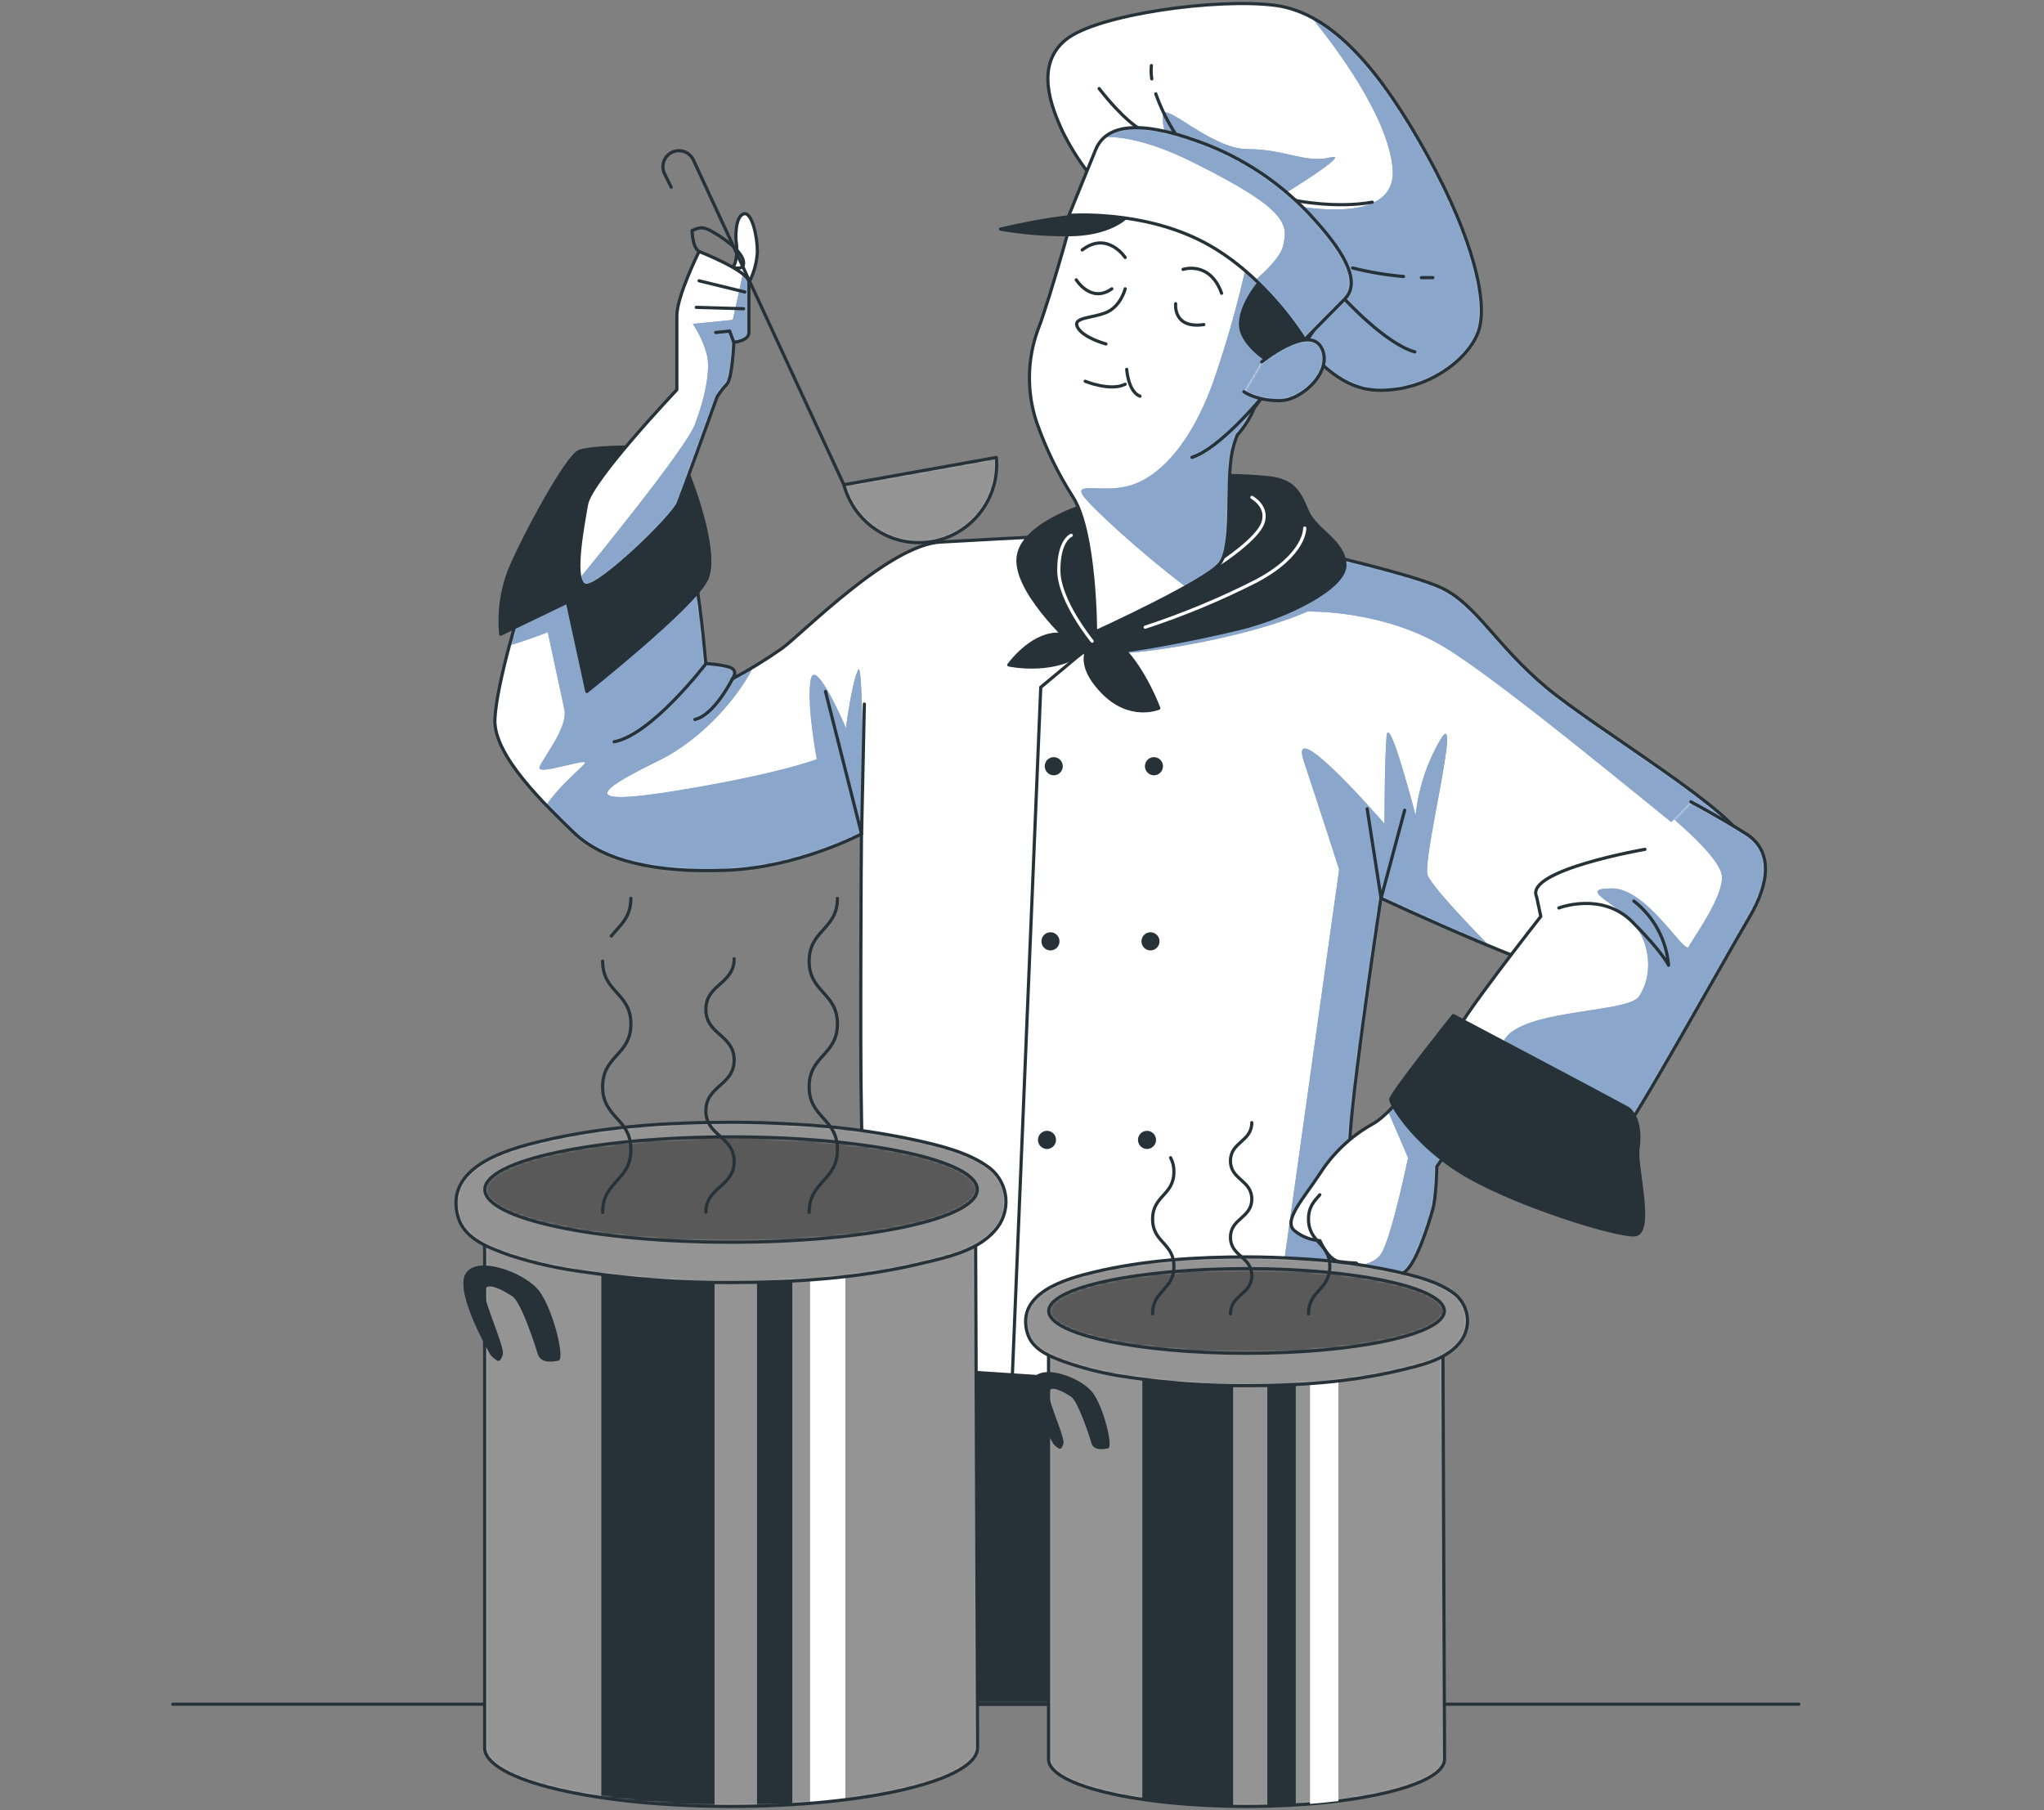<svg width="735" height="651" viewBox="0 0 735 651" fill="none" xmlns="http://www.w3.org/2000/svg">
<rect x="0" y="0" width="735" height="651" fill="#808080" stroke="none"/>
<path d="M187.946 215.513C187.946 215.513 178.467 245.665 177.959 258.717C177.452 271.769 195.939 289.306 206.36 299.405C216.782 309.504 235.359 313.989 261.295 312.968C287.23 311.947 309.741 299.916 309.741 299.916C309.741 299.916 309.251 379.779 309.741 398.354C310.23 416.93 311.753 612.86 311.753 612.86H488.555C488.555 612.86 484.06 428.998 485.546 407.396C487.032 385.794 496.547 323.012 496.547 323.012C496.547 323.012 562.973 354.148 577.943 354.148C592.914 354.148 628.891 314.043 627.404 303.416C625.918 292.788 573.956 262.217 555.977 247.141C537.997 232.066 531.002 217.519 518.514 211.485C506.026 205.451 449.642 192.891 437.1 191.432C424.558 189.974 356.701 193.93 338.214 194.932C319.727 195.935 288.771 227.6 281.286 233.123C275.52 237.177 269.509 240.866 263.288 244.17C263.288 244.17 266.297 240.652 261.295 239.649C258.834 239.095 256.329 238.76 253.809 238.647C253.809 238.647 251.308 209.48 249.315 206.49C247.321 203.5 217.851 196.446 206.868 197.375C195.884 198.305 187.946 215.513 187.946 215.513Z" fill="white"/>
<mask id="mask0_3_39776" style="mask-type:luminance" maskUnits="userSpaceOnUse" x="177" y="191" width="451" height="422">
<path d="M187.943 215.519C187.943 215.519 178.464 245.67 177.957 258.723C177.449 271.775 195.936 289.311 206.357 299.411C216.779 309.51 235.356 313.994 261.292 312.973C287.228 311.952 309.738 299.921 309.738 299.921C309.738 299.921 309.249 379.784 309.738 398.36C310.227 416.936 311.75 612.865 311.75 612.865H488.552C488.552 612.865 484.057 429.003 485.543 407.402C487.029 385.8 496.544 323.018 496.544 323.018C496.544 323.018 562.97 354.153 577.94 354.153C592.911 354.153 628.888 314.049 627.401 303.421C625.915 292.793 573.953 262.223 555.974 247.147C537.995 232.071 530.999 217.524 518.511 211.49C506.023 205.456 449.639 192.896 437.097 191.438C424.555 189.979 356.698 193.935 338.211 194.938C319.724 195.94 288.768 227.605 281.283 233.128C275.517 237.182 269.506 240.872 263.285 244.175C263.285 244.175 266.294 240.657 261.292 239.655C258.831 239.101 256.326 238.765 253.806 238.652C253.806 238.652 251.305 209.485 249.312 206.495C247.318 203.506 217.848 196.451 206.865 197.381C195.881 198.31 187.943 215.519 187.943 215.519Z" fill="white"/>
</mask>
<g mask="url(#mask0_3_39776)">
<path d="M623.58 314.052C626.281 309.567 627.803 305.776 627.477 303.442C625.973 292.888 574.028 262.244 556.049 247.168C538.07 232.092 531.074 217.545 518.586 211.512C506.099 205.478 449.714 192.918 437.172 191.459C430.535 191.033 423.88 190.966 417.236 191.259C432.007 206.571 391.499 234.152 400.181 234.882C408.862 235.611 447.829 229.65 470.158 219.915C470.158 219.915 496.964 219.15 519.311 232.676C538.324 244.051 587.35 284.648 623.58 314.052Z" fill="#144C96"/>
<path d="M535.733 340.353C535.733 340.353 515.633 320.137 513.404 314.832C511.175 309.527 526.091 251.941 517.863 266.159C513.038 274.455 510.029 283.69 509.036 293.248C509.036 293.248 499.34 255.805 498.597 264.792C497.853 273.779 497.853 296.256 497.853 296.256C497.853 296.256 462.874 255.805 468.855 273.779C474.836 291.754 481.542 312.717 481.542 312.717L433.748 653.443L453.848 646.698L498.506 326.955L535.733 340.353Z" fill="#144C96"/>
<path d="M310.158 317.221C310.158 317.221 310.901 237.011 308.654 240.839C306.406 244.668 304.195 261.803 304.195 261.803C304.195 261.803 293.031 235.589 291.508 244.576C289.986 253.564 293.738 273.033 293.738 273.033C293.738 273.033 280.326 278.283 243.86 284.262C207.394 290.241 214.861 284.262 236.411 273.78C257.96 263.298 274.471 239.345 274.471 228.097C274.471 216.849 267.022 185.294 243.95 180.865C220.878 176.435 172.468 222.118 168.753 231.105C165.037 240.092 196.99 227.331 196.99 227.331C196.99 227.331 201.449 248.313 202.935 255.04C204.421 261.767 194.761 273.014 194 276.004C193.239 278.994 211.87 272.267 210.312 274.509C208.753 276.751 190.955 290.916 194.689 297.733C198.422 304.551 228.998 316.473 256.547 320.301C274.461 322.355 292.593 321.313 310.158 317.221Z" fill="#144C96"/>
<path opacity="0.5" d="M310.158 317.221C310.158 317.221 310.901 237.011 308.654 240.839C306.406 244.668 304.195 261.803 304.195 261.803C304.195 261.803 293.031 235.589 291.508 244.576C289.986 253.564 293.738 273.033 293.738 273.033C293.738 273.033 280.326 278.283 243.86 284.262C207.394 290.241 214.861 284.262 236.411 273.78C257.96 263.298 274.471 239.345 274.471 228.097C274.471 216.849 267.022 185.294 243.95 180.865C220.878 176.435 172.468 222.118 168.753 231.105C165.037 240.092 196.99 227.331 196.99 227.331C196.99 227.331 201.449 248.313 202.935 255.04C204.421 261.767 194.761 273.014 194 276.004C193.239 278.994 211.87 272.267 210.312 274.509C208.753 276.751 190.955 290.916 194.689 297.733C198.422 304.551 228.998 316.473 256.547 320.301C274.461 322.355 292.593 321.313 310.158 317.221Z" fill="white"/>
<path opacity="0.5" d="M535.733 340.353C535.733 340.353 515.633 320.137 513.404 314.832C511.175 309.527 526.091 251.941 517.863 266.159C513.038 274.455 510.029 283.69 509.036 293.248C509.036 293.248 499.34 255.805 498.597 264.792C497.853 273.779 497.853 296.256 497.853 296.256C497.853 296.256 462.874 255.805 468.855 273.779C474.836 291.754 481.542 312.717 481.542 312.717L433.748 653.443L453.848 646.698L498.506 326.955L535.733 340.353Z" fill="white"/>
<path d="M311.804 612.882H488.625C488.625 612.882 487.229 556.188 486.25 502.083L310.808 490.307C311.315 548.696 311.804 612.882 311.804 612.882Z" fill="#263238"/>
<path opacity="0.5" d="M623.58 314.052C626.281 309.567 627.803 305.776 627.477 303.442C625.973 292.888 574.028 262.244 556.049 247.168C538.07 232.092 531.074 217.545 518.586 211.512C506.099 205.478 449.714 192.918 437.172 191.459C430.535 191.033 423.88 190.966 417.236 191.259C432.007 206.571 391.499 234.152 400.181 234.882C408.862 235.611 447.829 229.65 470.158 219.915C470.158 219.915 496.964 219.15 519.311 232.676C538.324 244.051 587.35 284.648 623.58 314.052Z" fill="white"/>
</g>
<path d="M187.946 215.513C187.946 215.513 178.467 245.665 177.959 258.717C177.452 271.769 195.939 289.306 206.36 299.405C216.782 309.504 235.359 313.989 261.295 312.968C287.23 311.947 309.741 299.916 309.741 299.916C309.741 299.916 309.251 379.779 309.741 398.354C310.23 416.93 311.753 612.86 311.753 612.86H488.555C488.555 612.86 484.06 428.998 485.546 407.396C487.032 385.794 496.547 323.012 496.547 323.012C496.547 323.012 562.973 354.148 577.943 354.148C592.914 354.148 628.891 314.043 627.404 303.416C625.918 292.788 573.956 262.217 555.977 247.141C537.997 232.066 531.002 217.519 518.514 211.485C506.026 205.451 449.642 192.891 437.1 191.432C424.558 189.974 356.701 193.93 338.214 194.932C319.727 195.935 288.771 227.6 281.286 233.123C275.52 237.177 269.509 240.866 263.288 244.17C263.288 244.17 266.297 240.652 261.295 239.649C258.834 239.095 256.329 238.76 253.809 238.647C253.809 238.647 251.308 209.48 249.315 206.49C247.321 203.5 217.851 196.446 206.868 197.375C195.884 198.305 187.946 215.513 187.946 215.513Z" stroke="#263238" stroke-width="1.143" stroke-linecap="round" stroke-linejoin="round"/>
<path d="M310.811 253.192L309.814 299.914L296.837 248.671" stroke="#263238" stroke-width="1.143" stroke-linecap="round" stroke-linejoin="round"/>
<path d="M253.881 238.626C253.881 238.626 234.397 264.239 220.858 266.754" stroke="#263238" stroke-width="1.143" stroke-linecap="round" stroke-linejoin="round"/>
<path d="M263.359 244.15C263.359 244.15 256.871 257.22 249.875 258.733" stroke="#263238" stroke-width="1.143" stroke-linecap="round" stroke-linejoin="round"/>
<path d="M505.101 291.366L496.618 323.03L491.616 290.874" stroke="#263238" stroke-width="1.143" stroke-linecap="round" stroke-linejoin="round"/>
<path d="M391.734 232.591L374.244 247.156L359.255 610.359" stroke="#263238" stroke-width="1.143" stroke-linecap="round" stroke-linejoin="round"/>
<path d="M382.167 275.547C382.167 276.192 381.977 276.823 381.62 277.36C381.264 277.896 380.757 278.314 380.164 278.561C379.572 278.808 378.919 278.873 378.29 278.747C377.661 278.621 377.083 278.31 376.629 277.854C376.175 277.398 375.866 276.816 375.741 276.183C375.616 275.55 375.68 274.894 375.926 274.298C376.171 273.702 376.587 273.192 377.121 272.834C377.654 272.475 378.281 272.284 378.923 272.284C379.782 272.288 380.604 272.634 381.212 273.245C381.819 273.856 382.162 274.683 382.167 275.547Z" fill="#263238"/>
<path d="M418.197 275.547C418.197 276.192 418.006 276.823 417.65 277.36C417.293 277.896 416.787 278.314 416.194 278.561C415.601 278.808 414.949 278.873 414.319 278.747C413.69 278.621 413.112 278.31 412.658 277.854C412.205 277.398 411.896 276.816 411.77 276.183C411.645 275.55 411.709 274.894 411.955 274.298C412.201 273.702 412.616 273.192 413.15 272.834C413.683 272.475 414.311 272.284 414.952 272.284C415.811 272.288 416.634 272.634 417.241 273.245C417.848 273.856 418.192 274.683 418.197 275.547Z" fill="#263238"/>
<path d="M380.985 338.524C380.985 339.169 380.794 339.8 380.438 340.337C380.081 340.873 379.575 341.292 378.982 341.539C378.389 341.785 377.737 341.85 377.107 341.724C376.478 341.598 375.9 341.287 375.446 340.831C374.993 340.375 374.684 339.793 374.558 339.16C374.433 338.527 374.497 337.871 374.743 337.275C374.989 336.679 375.404 336.169 375.938 335.811C376.471 335.452 377.099 335.261 377.74 335.261C378.601 335.261 379.426 335.605 380.034 336.216C380.643 336.828 380.985 337.658 380.985 338.524Z" fill="#263238"/>
<path d="M416.946 338.524C416.946 339.169 416.755 339.8 416.399 340.337C416.042 340.873 415.536 341.292 414.943 341.539C414.35 341.785 413.698 341.85 413.068 341.724C412.439 341.598 411.861 341.287 411.407 340.831C410.954 340.375 410.645 339.793 410.519 339.16C410.394 338.527 410.458 337.871 410.704 337.275C410.95 336.679 411.365 336.169 411.899 335.811C412.432 335.452 413.06 335.261 413.701 335.261C414.127 335.261 414.549 335.345 414.943 335.509C415.336 335.673 415.694 335.913 415.995 336.216C416.297 336.519 416.536 336.879 416.699 337.275C416.862 337.671 416.946 338.095 416.946 338.524Z" fill="#263238"/>
<path d="M379.737 409.931C379.737 410.576 379.546 411.207 379.19 411.743C378.833 412.28 378.327 412.698 377.734 412.945C377.141 413.192 376.489 413.257 375.859 413.131C375.23 413.005 374.652 412.694 374.198 412.238C373.745 411.782 373.436 411.2 373.31 410.567C373.185 409.934 373.249 409.278 373.495 408.682C373.741 408.086 374.156 407.576 374.69 407.217C375.223 406.859 375.851 406.667 376.492 406.667C377.353 406.667 378.178 407.011 378.786 407.623C379.395 408.235 379.737 409.065 379.737 409.931Z" fill="#263238"/>
<path d="M415.697 409.931C415.697 410.576 415.507 411.207 415.151 411.743C414.794 412.28 414.288 412.698 413.695 412.945C413.102 413.192 412.45 413.257 411.82 413.131C411.191 413.005 410.613 412.694 410.159 412.238C409.705 411.782 409.397 411.2 409.271 410.567C409.146 409.934 409.21 409.278 409.456 408.682C409.701 408.086 410.117 407.576 410.651 407.217C411.184 406.859 411.812 406.667 412.453 406.667C412.879 406.667 413.301 406.752 413.695 406.916C414.088 407.08 414.446 407.32 414.747 407.623C415.048 407.926 415.287 408.286 415.45 408.682C415.614 409.078 415.697 409.502 415.697 409.931Z" fill="#263238"/>
<path d="M225.916 160.77C225.916 160.77 212.921 160.77 208.426 162.264C203.932 163.759 187.457 194.421 183.053 205.468C180.331 212.669 179.301 220.405 180.044 228.072L204.022 216.515L211.018 248.672C211.018 248.672 248.97 218.539 253.973 208.567C258.975 198.596 247.484 170.376 247.484 170.376L225.916 160.77Z" fill="#263238" stroke="#263238" stroke-width="1.143" stroke-linecap="round" stroke-linejoin="round"/>
<path d="M392.732 180.856C392.732 180.856 368.753 187.382 366.252 199.45C363.751 211.518 384.231 230.586 388.237 234.086C392.242 237.586 429.179 230.057 445.672 226.047C462.166 222.037 484.132 211.463 483.625 202.932C483.117 194.401 473.131 190.882 470.14 183.846C467.15 176.809 465.138 172.799 456.148 171.796C447.186 170.914 438.168 170.744 429.179 171.286C425.663 171.815 392.732 180.856 392.732 180.856Z" fill="#263238" stroke="#263238" stroke-width="1.143" stroke-linecap="round" stroke-linejoin="round"/>
<path d="M391.734 232.595C391.734 232.595 389.232 227.582 379.735 228.075C370.238 228.567 362.753 239.122 362.753 239.122C362.753 239.122 381.24 243.15 391.734 232.595Z" fill="#263238" stroke="#263238" stroke-width="1.143" stroke-linecap="round" stroke-linejoin="round"/>
<path d="M391.733 232.592C391.733 232.592 395.72 225.064 403.713 233.103C411.706 241.142 416.69 254.668 416.69 254.668C416.69 254.668 406.214 259.189 396.228 248.634C386.241 238.079 391.733 232.592 391.733 232.592Z" fill="#263238" stroke="#263238" stroke-width="1.143" stroke-linecap="round" stroke-linejoin="round"/>
<path d="M469.161 189.902C469.161 189.902 469.669 199.454 451.671 208.988C438.817 215.521 425.488 221.06 411.798 225.559" stroke="white" stroke-width="1.143" stroke-linecap="round" stroke-linejoin="round"/>
<path d="M438.749 202.571C438.749 202.571 452.161 193.912 454.155 187.987C456.148 182.063 450.167 178.873 450.167 178.873" stroke="white" stroke-width="1.143" stroke-linecap="round" stroke-linejoin="round"/>
<path d="M392.732 230.59C392.732 230.59 380.733 216.006 380.733 205.068C380.733 194.131 385.228 192.508 385.228 192.508" stroke="white" stroke-width="1.143" stroke-linecap="round" stroke-linejoin="round"/>
<path d="M393.402 64.683C389.005 59.426 385.245 53.661 382.202 47.511C377.942 38.396 372.07 23.375 383.271 14.26C394.472 5.146 437.644 -0.761 458.487 1.919C479.329 4.599 496.892 26.055 513.421 56.097C529.95 86.139 535.297 109.217 531.545 119.407C527.794 129.598 512.877 140.863 495.297 140.335C477.716 139.806 467.567 121.012 457.435 111.368C447.304 101.725 415.75 81.855 411.563 77.553C406.632 73.163 401.464 69.049 396.085 65.23L393.402 64.683Z" fill="white"/>
<mask id="mask1_3_39776" style="mask-type:luminance" maskUnits="userSpaceOnUse" x="376" y="1" width="157" height="140">
<path d="M393.396 64.689C388.998 59.432 385.238 53.667 382.195 47.517C377.936 38.402 372.063 23.381 383.264 14.266C394.465 5.151 437.637 -0.755 458.48 1.925C479.323 4.604 496.885 26.061 513.414 56.102C529.944 86.145 535.29 109.223 531.539 119.413C527.787 129.604 512.871 140.869 495.29 140.341C477.71 139.812 467.56 121.017 457.429 111.374C447.297 101.731 415.743 81.861 411.556 77.558C406.625 73.169 401.458 69.055 396.078 65.236L393.396 64.689Z" fill="white"/>
</mask>
<g mask="url(#mask1_3_39776)">
<path d="M471.644 6.3C479.799 16.29 498.993 41.556 500.751 60.369C502.98 84.322 457.561 72.345 457.561 72.345C457.561 72.345 487.339 54.371 478.404 56.613C469.469 58.856 462.092 53.624 448.626 53.624C435.159 53.624 418.104 35.65 418.104 41.647C418.104 47.645 419.591 49.139 423.324 54.408C427.058 59.676 419.591 54.408 437.461 79.929C442.898 87.749 447.103 96.919 451.218 106.234C453.682 108.166 455.821 109.88 457.416 111.466C467.547 121.109 477.679 139.885 495.278 140.432C512.876 140.979 527.901 129.695 531.526 119.505C535.151 109.315 529.913 86.236 513.402 56.194C500.479 32.605 486.904 14.412 471.644 6.3Z" fill="#144C96"/>
<path opacity="0.5" d="M471.644 6.3C479.799 16.29 498.993 41.556 500.751 60.369C502.98 84.322 457.561 72.345 457.561 72.345C457.561 72.345 487.339 54.371 478.404 56.613C469.469 58.856 462.092 53.624 448.626 53.624C435.159 53.624 418.104 35.65 418.104 41.647C418.104 47.645 419.591 49.139 423.324 54.408C427.058 59.676 419.591 54.408 437.461 79.929C442.898 87.749 447.103 96.919 451.218 106.234C453.682 108.166 455.821 109.88 457.416 111.466C467.547 121.109 477.679 139.885 495.278 140.432C512.876 140.979 527.901 129.695 531.526 119.505C535.151 109.315 529.913 86.236 513.402 56.194C500.479 32.605 486.904 14.412 471.644 6.3Z" fill="white"/>
</g>
<path d="M393.402 64.683C389.005 59.426 385.245 53.661 382.202 47.511C377.942 38.396 372.07 23.375 383.271 14.26C394.472 5.146 437.644 -0.761 458.487 1.919C479.329 4.599 496.892 26.055 513.421 56.097C529.95 86.139 535.297 109.217 531.545 119.407C527.794 129.598 512.877 140.863 495.297 140.335C477.716 139.806 467.567 121.012 457.435 111.368C447.304 101.725 415.75 81.855 411.563 77.553C406.632 73.163 401.464 69.049 396.085 65.23L393.402 64.683Z" stroke="#263238" stroke-width="1.143" stroke-linecap="round" stroke-linejoin="round"/>
<path d="M409.349 46.052C409.349 46.052 404.057 43.099 395.23 31.852" stroke="#263238" stroke-width="1.143" stroke-linecap="round" stroke-linejoin="round"/>
<path d="M414.175 28.368C413.911 26.783 413.863 25.171 414.03 23.573" stroke="#263238" stroke-width="1.143" stroke-linecap="round" stroke-linejoin="round"/>
<path d="M422.855 48.423C419.868 43.832 417.434 38.9 415.605 33.73" stroke="#263238" stroke-width="1.143" stroke-linecap="round" stroke-linejoin="round"/>
<path d="M465.809 72.103C465.809 72.103 480.525 75.056 493.466 72.705" stroke="#263238" stroke-width="1.143" stroke-linecap="round" stroke-linejoin="round"/>
<path d="M511.137 99.847C512.478 99.847 513.855 99.847 515.233 99.847" stroke="#263238" stroke-width="1.143" stroke-linecap="round" stroke-linejoin="round"/>
<path d="M486.396 96.364C492.4 97.877 498.515 98.901 504.683 99.427" stroke="#263238" stroke-width="1.143" stroke-linecap="round" stroke-linejoin="round"/>
<path d="M483.551 107.596C483.551 107.596 498.177 123.601 508.762 126.554" stroke="#263238" stroke-width="1.143" stroke-linecap="round" stroke-linejoin="round"/>
<path d="M472.351 116.127C472.351 114.523 464.34 95.747 450.475 82.33C436.61 68.913 409.931 65.704 400.869 66.233C391.807 66.762 387.53 71.064 387.53 71.064C387.53 71.064 377.942 106.484 373.139 118.825C369.321 129.453 369.18 141.066 372.74 151.784C376.06 161.317 380.489 170.422 385.935 178.909C393.946 191.779 393.946 227.199 393.946 227.199C393.946 227.199 433.946 208.969 438.749 202.516C443.552 196.063 440.869 173.55 443.008 162.813C443.447 160.624 444.09 158.481 444.929 156.414C447.519 153.573 449.581 150.289 451.019 146.716C451.019 146.716 472.351 117.804 472.351 116.127Z" fill="white"/>
<mask id="mask2_3_39776" style="mask-type:luminance" maskUnits="userSpaceOnUse" x="370" y="66" width="103" height="162">
<path d="M472.356 116.129C472.356 114.525 464.345 95.749 450.48 82.332C436.615 68.915 409.936 65.707 400.874 66.235C391.812 66.764 387.535 71.066 387.535 71.066C387.535 71.066 377.947 106.486 373.144 118.827C369.325 129.455 369.185 141.068 372.745 151.786C376.065 161.319 380.494 170.424 385.94 178.911C393.95 191.781 393.95 227.201 393.95 227.201C393.95 227.201 433.951 208.971 438.754 202.518C443.557 196.065 440.874 173.552 443.013 162.815C443.451 160.626 444.095 158.483 444.934 156.416C447.523 153.575 449.586 150.291 451.024 146.718C451.024 146.718 472.356 117.806 472.356 116.129Z" fill="white"/>
</mask>
<g mask="url(#mask2_3_39776)">
<path d="M460.391 94.015L448.629 93.304C445.328 108.532 441.09 123.539 435.942 138.24C428.493 158.456 418.071 170.433 407.65 174.188C397.228 177.943 385.321 172.693 389.779 178.673C392.426 182.227 408.484 197.412 426.372 211.03C432.371 207.675 437.247 204.558 438.715 202.571C443.518 196.136 440.835 173.605 442.974 162.868C443.413 160.679 444.056 158.536 444.895 156.469C447.485 153.628 449.547 150.344 450.985 146.771C450.985 146.771 472.317 117.805 472.317 116.182C472.353 115.015 468.076 104.716 460.391 94.015Z" fill="#144C96"/>
<path opacity="0.5" d="M460.391 94.015L448.629 93.304C445.328 108.532 441.09 123.539 435.942 138.24C428.493 158.456 418.071 170.433 407.65 174.188C397.228 177.943 385.321 172.693 389.779 178.673C392.426 182.227 408.484 197.412 426.372 211.03C432.371 207.675 437.247 204.558 438.715 202.571C443.518 196.136 440.835 173.605 442.974 162.868C443.413 160.679 444.056 158.536 444.895 156.469C447.485 153.628 449.547 150.344 450.985 146.771C450.985 146.771 472.317 117.805 472.317 116.182C472.353 115.015 468.076 104.716 460.391 94.015Z" fill="white"/>
</g>
<path d="M472.351 116.127C472.351 114.523 464.34 95.747 450.475 82.33C436.61 68.913 409.931 65.704 400.869 66.233C391.807 66.762 387.53 71.064 387.53 71.064C387.53 71.064 377.942 106.484 373.139 118.825C369.321 129.453 369.18 141.066 372.74 151.784C376.06 161.317 380.489 170.422 385.935 178.909C393.946 191.779 393.946 227.199 393.946 227.199C393.946 227.199 433.946 208.969 438.749 202.516C443.552 196.063 440.869 173.55 443.008 162.813C443.447 160.624 444.09 158.481 444.929 156.414C447.519 153.573 449.581 150.289 451.019 146.716C451.019 146.716 472.351 117.804 472.351 116.127Z" stroke="#263238" stroke-width="1.143" stroke-linecap="round" stroke-linejoin="round"/>
<path d="M404.605 103.86C404.605 103.86 403.01 110.295 397.681 112.428C392.353 114.561 385.411 114.051 387.532 117.806C389.652 121.561 397.681 123.694 397.681 123.694" stroke="#263238" stroke-width="1.143" stroke-linecap="round" stroke-linejoin="round"/>
<path d="M390.212 137.106C390.212 137.106 399.274 140.862 404.603 138.182" stroke="#263238" stroke-width="1.143" stroke-linecap="round" stroke-linejoin="round"/>
<path d="M422.746 109.218C422.746 109.218 421.677 118.332 432.878 116.728" stroke="#263238" stroke-width="1.143" stroke-linecap="round" stroke-linejoin="round"/>
<path d="M387.007 100.633C387.007 100.633 392.335 109.219 399.803 103.86" stroke="#263238" stroke-width="1.143" stroke-linecap="round" stroke-linejoin="round"/>
<path d="M425.412 96.875C425.412 96.875 435.018 93.649 439.277 105.461" stroke="#263238" stroke-width="1.143" stroke-linecap="round" stroke-linejoin="round"/>
<path d="M404.602 92.593C404.602 92.593 398.204 82.932 389.142 89.895" stroke="#263238" stroke-width="1.143" stroke-linecap="round" stroke-linejoin="round"/>
<path d="M405.146 132.823C405.146 132.823 405.672 140.862 409.931 142.485" stroke="#263238" stroke-width="1.143" stroke-linecap="round" stroke-linejoin="round"/>
<path d="M453.684 143.016C453.684 143.016 438.75 161.246 428.618 164.472" stroke="#263238" stroke-width="1.143" stroke-linecap="round" stroke-linejoin="round"/>
<path d="M452.306 102.238C452.306 102.238 445.365 110.569 446.144 117.605C446.923 124.642 457.707 131.678 460.788 131.678C463.87 131.678 472.352 118.918 472.352 118.918C472.352 118.918 460.1 105.446 452.306 102.238Z" fill="#263238" stroke="#263238" stroke-width="1.143" stroke-linecap="round" stroke-linejoin="round"/>
<path d="M404.712 78.373C404.712 78.373 398.713 84.406 384.231 84.406C376.032 84.471 367.844 83.8 359.764 82.401C359.764 82.401 392.224 74.362 404.712 78.373Z" fill="#263238" stroke="#263238" stroke-width="1.143" stroke-linecap="round" stroke-linejoin="round"/>
<path d="M303.453 174.334C305.267 181.131 309.549 186.997 315.455 190.772C321.361 194.547 328.459 195.957 335.348 194.722C342.237 193.488 348.415 189.699 352.661 184.105C356.906 178.51 358.911 171.517 358.279 164.508L303.453 174.334Z" fill="white"/>
<mask id="mask3_3_39776" style="mask-type:luminance" maskUnits="userSpaceOnUse" x="303" y="164" width="56" height="32">
<path d="M303.452 174.337C305.266 181.135 309.548 187.001 315.454 190.776C321.36 194.551 328.458 195.96 335.347 194.726C342.236 193.491 348.414 189.702 352.66 184.108C356.905 178.514 358.91 171.521 358.278 164.512L303.452 174.337Z" fill="white"/>
</mask>
<g mask="url(#mask3_3_39776)">
<path opacity="0.42" d="M303.452 174.337C305.266 181.135 309.548 187.001 315.454 190.776C321.36 194.551 328.458 195.96 335.347 194.726C342.236 193.491 348.414 189.702 352.66 184.108C356.905 178.514 358.91 171.521 358.278 164.512L303.452 174.337Z" fill="black"/>
</g>
<path d="M303.453 174.334C305.267 181.131 309.549 186.997 315.455 190.772C321.361 194.547 328.459 195.957 335.348 194.722C342.237 193.488 348.415 189.699 352.661 184.105C356.906 178.51 358.911 171.517 358.279 164.508L303.453 174.334Z" stroke="#263238" stroke-width="1.143" stroke-linecap="round" stroke-linejoin="round"/>
<path d="M269.36 101.54C271.137 98.118 272.157 94.349 272.35 90.493C272.35 85.024 270.356 75.91 267.366 76.93C264.375 77.951 264.375 85.462 264.865 87.978C265.079 90.165 264.913 92.373 264.375 94.504C264.375 94.504 261.874 99.025 263.868 102.543C265.862 106.061 269.36 101.54 269.36 101.54Z" fill="white" stroke="#263238" stroke-width="1.143" stroke-linecap="round" stroke-linejoin="round"/>
<path d="M303.452 174.334L249.333 57.52C249.012 56.83 248.559 56.211 247.999 55.698C247.44 55.185 246.785 54.789 246.072 54.531C245.36 54.274 244.604 54.16 243.848 54.198C243.092 54.235 242.35 54.422 241.666 54.749C240.976 55.076 240.358 55.539 239.848 56.109C239.338 56.68 238.947 57.348 238.697 58.073C238.447 58.798 238.344 59.566 238.393 60.332C238.442 61.098 238.643 61.846 238.984 62.533L241.358 67.327" stroke="#263238" stroke-width="1.143" stroke-linecap="round" stroke-linejoin="round"/>
<path d="M248.88 82.895C248.88 82.895 248.88 88.929 251.381 90.442C253.882 91.955 266.859 99.557 267.367 94.963C267.874 90.369 258.304 84.408 255.386 82.895C252.468 81.382 251.381 81.893 248.88 82.895Z" stroke="#263238" stroke-width="1.143" stroke-linecap="round" stroke-linejoin="round"/>
<path d="M251.382 90.44C251.382 90.44 243.389 106.501 243.389 113.537V140.17C243.389 140.17 212.433 172.819 210.928 181.35C209.424 189.882 205.491 210.518 210.928 210.518C216.366 210.518 241.903 185.89 243.896 180.877C245.89 175.863 257.87 142.704 257.87 142.704C258.874 141.077 260.046 139.561 261.368 138.183C263.362 136.16 263.869 123.108 263.869 123.108C263.869 123.108 269.307 122.597 269.307 119.589V101.542C269.361 97.459 251.382 90.44 251.382 90.44Z" fill="white"/>
<mask id="mask4_3_39776" style="mask-type:luminance" maskUnits="userSpaceOnUse" x="208" y="90" width="62" height="121">
<path d="M251.387 90.445C251.387 90.445 243.394 106.505 243.394 113.541V140.175C243.394 140.175 212.438 172.823 210.933 181.355C209.429 189.886 205.496 210.522 210.933 210.522C216.371 210.522 241.908 185.894 243.901 180.881C245.895 175.868 257.875 142.709 257.875 142.709C258.878 141.081 260.051 139.566 261.373 138.188C263.367 136.164 263.874 123.112 263.874 123.112C263.874 123.112 269.311 122.601 269.311 119.594V101.547C269.366 97.463 251.387 90.445 251.387 90.445Z" fill="white"/>
</mask>
<g mask="url(#mask4_3_39776)">
<path d="M243.89 180.866C245.884 175.835 257.864 142.694 257.864 142.694C258.867 141.066 260.04 139.551 261.362 138.173C263.356 136.149 263.863 123.097 263.863 123.097C263.863 123.097 269.3 122.587 269.3 119.579V101.55C269.3 100.675 268.448 99.727 267.125 98.633L263.501 115.04L249.128 116.48C251.389 119.823 253.085 123.519 254.148 127.418C255.598 133.196 253.442 143.314 249.853 152.702C246.464 161.561 212.408 203.179 208.548 207.9C208.965 209.596 209.708 210.635 210.94 210.635C216.414 210.507 241.896 185.879 243.89 180.866Z" fill="#144C96"/>
<path opacity="0.5" d="M243.89 180.866C245.884 175.835 257.864 142.694 257.864 142.694C258.867 141.066 260.04 139.551 261.362 138.173C263.356 136.149 263.863 123.097 263.863 123.097C263.863 123.097 269.3 122.587 269.3 119.579V101.55C269.3 100.675 268.448 99.727 267.125 98.633L263.501 115.04L249.128 116.48C251.389 119.823 253.085 123.519 254.148 127.418C255.598 133.196 253.442 143.314 249.853 152.702C246.464 161.561 212.408 203.179 208.548 207.9C208.965 209.596 209.708 210.635 210.94 210.635C216.414 210.507 241.896 185.879 243.89 180.866Z" fill="white"/>
</g>
<path d="M251.382 90.44C251.382 90.44 243.389 106.501 243.389 113.537V140.17C243.389 140.17 212.433 172.819 210.928 181.35C209.424 189.882 205.491 210.518 210.928 210.518C216.366 210.518 241.903 185.89 243.896 180.877C245.89 175.863 257.87 142.704 257.87 142.704C258.874 141.077 260.046 139.561 261.368 138.183C263.362 136.16 263.869 123.108 263.869 123.108C263.869 123.108 269.307 122.597 269.307 119.589V101.542C269.361 97.459 251.382 90.44 251.382 90.44Z" stroke="#263238" stroke-width="1.143" stroke-linecap="round" stroke-linejoin="round"/>
<path d="M263.867 123.093L262.363 119.064L257.379 119.575" stroke="#263238" stroke-width="1.143" stroke-linecap="round" stroke-linejoin="round"/>
<path d="M250.384 110.53L267.366 111.022" stroke="#263238" stroke-width="1.143" stroke-linecap="round" stroke-linejoin="round"/>
<path d="M251.379 100.976L267.854 105.005" stroke="#263238" stroke-width="1.143" stroke-linecap="round" stroke-linejoin="round"/>
<path d="M591.5 305.438C591.5 305.438 548.001 312.967 552.551 322.519L554.055 329.555C554.055 329.555 522.591 369.66 524.077 371.246C525.564 372.832 582.075 406.411 584.014 406.411C585.954 406.411 621.477 342.608 628.962 330.048C636.448 317.488 637.463 305.948 627.966 299.914C618.468 293.88 608.029 288.357 608.029 288.357" fill="white"/>
<mask id="mask5_3_39776" style="mask-type:luminance" maskUnits="userSpaceOnUse" x="524" y="288" width="111" height="119">
<path d="M591.5 305.433C591.5 305.433 548.001 312.962 552.551 322.514L554.055 329.55C554.055 329.55 522.591 369.655 524.077 371.241C525.564 372.827 582.075 406.406 584.014 406.406C585.954 406.406 621.477 342.603 628.962 330.043C636.448 317.483 637.463 305.943 627.966 299.91C618.468 293.876 608.029 288.352 608.029 288.352" fill="white"/>
</mask>
<g mask="url(#mask5_3_39776)">
<path d="M627.968 299.91C618.471 293.876 608.031 288.352 608.031 288.352L601.96 294.641C608.122 299.928 618.634 309.68 619.16 314.949C619.903 322.441 608.738 337.426 607.252 340.47C605.766 343.514 592.354 319.506 579.703 319.506C567.052 319.506 580.247 324.246 586.953 331.61C593.659 338.975 594.511 350.952 589.291 358.444C584.397 365.481 531.656 361.944 541.171 381.905C558.425 392.278 582.657 406.46 583.962 406.46C585.956 406.46 621.425 342.657 628.91 330.097C636.396 317.537 637.465 305.943 627.968 299.91Z" fill="#144C96"/>
<path opacity="0.5" d="M627.968 299.91C618.471 293.876 608.031 288.352 608.031 288.352L601.96 294.641C608.122 299.928 618.634 309.68 619.16 314.949C619.903 322.441 608.738 337.426 607.252 340.47C605.766 343.514 592.354 319.506 579.703 319.506C567.052 319.506 580.247 324.246 586.953 331.61C593.659 338.975 594.511 350.952 589.291 358.444C584.397 365.481 531.656 361.944 541.171 381.905C558.425 392.278 582.657 406.46 583.962 406.46C585.956 406.46 621.425 342.657 628.91 330.097C636.396 317.537 637.465 305.943 627.968 299.91Z" fill="white"/>
</g>
<path d="M591.5 305.438C591.5 305.438 548.001 312.967 552.551 322.519L554.055 329.555C554.055 329.555 522.591 369.66 524.077 371.246C525.564 372.832 582.075 406.411 584.014 406.411C585.954 406.411 621.477 342.608 628.962 330.048C636.448 317.488 637.463 305.948 627.966 299.914C618.468 293.88 608.029 288.357 608.029 288.357" stroke="#263238" stroke-width="1.143" stroke-linecap="round" stroke-linejoin="round"/>
<path d="M560.547 326.527C560.547 326.527 576.025 320.512 587.008 331.559C597.992 342.606 600.003 347.126 600.003 347.126C599.617 342.619 598.309 338.24 596.16 334.265C594.011 330.29 591.068 326.806 587.516 324.03" stroke="#263238" stroke-width="1.143" stroke-linecap="round" stroke-linejoin="round"/>
<path d="M503.11 395.364C503.11 395.364 498.108 401.89 493.124 404.479C485.636 408.742 479.291 414.773 474.637 422.052C468.638 431.167 461.153 439.133 465.575 442.651C468.162 444.738 471.327 445.967 474.637 446.169C474.637 446.169 477.628 453.206 481.633 453.698C483.622 453.982 485.625 454.152 487.632 454.209C487.632 454.209 491.112 457.727 493.069 457.727H498.162C498.162 457.727 500.156 460.243 504.651 457.727C509.146 455.211 513.713 440.136 515.145 435.122C516.577 430.109 516.649 419.536 516.649 419.536L523.645 409.492L507.659 393.414L503.11 395.364Z" fill="white"/>
<mask id="mask6_3_39776" style="mask-type:luminance" maskUnits="userSpaceOnUse" x="464" y="393" width="60" height="66">
<path d="M503.116 395.367C503.116 395.367 498.114 401.893 493.13 404.481C485.642 408.744 479.297 414.775 474.643 422.054C468.644 431.169 461.159 439.135 465.581 442.654C468.167 444.74 471.333 445.969 474.643 446.172C474.643 446.172 477.633 453.208 481.639 453.701C483.628 453.984 485.63 454.154 487.638 454.211C487.638 454.211 491.118 457.729 493.075 457.729H498.168C498.168 457.729 500.162 460.245 504.657 457.729C509.152 455.214 513.719 440.138 515.151 435.125C516.582 430.112 516.655 419.539 516.655 419.539L523.651 409.494L507.665 393.416L503.116 395.367Z" fill="white"/>
</mask>
<g mask="url(#mask6_3_39776)">
<path d="M503.116 395.366C501.894 396.908 500.581 398.376 499.183 399.759L506.324 416.33C506.324 416.33 500.887 442.944 496.99 450.291C495.413 453.299 492.133 454.447 488.798 455.195C489.982 456.41 491.484 457.263 493.13 457.656H498.168C498.168 457.656 500.162 460.171 504.657 457.656C509.151 455.14 513.719 440.064 515.151 435.051C516.582 430.038 516.655 419.465 516.655 419.465L523.651 409.421L507.665 393.342L503.116 395.366Z" fill="#144C96"/>
<path opacity="0.5" d="M503.116 395.366C501.894 396.908 500.581 398.376 499.183 399.759L506.324 416.33C506.324 416.33 500.887 442.944 496.99 450.291C495.413 453.299 492.133 454.447 488.798 455.195C489.982 456.41 491.484 457.263 493.13 457.656H498.168C498.168 457.656 500.162 460.171 504.657 457.656C509.151 455.14 513.719 440.064 515.151 435.051C516.582 430.038 516.655 419.465 516.655 419.465L523.651 409.421L507.665 393.342L503.116 395.366Z" fill="white"/>
</g>
<path d="M503.11 395.364C503.11 395.364 498.108 401.89 493.124 404.479C485.636 408.742 479.291 414.773 474.637 422.052C468.638 431.167 461.153 439.133 465.575 442.651C468.162 444.738 471.327 445.967 474.637 446.169C474.637 446.169 477.628 453.206 481.633 453.698C483.622 453.982 485.625 454.152 487.632 454.209C487.632 454.209 491.112 457.727 493.069 457.727H498.162C498.162 457.727 500.156 460.243 504.651 457.727C509.146 455.211 513.713 440.136 515.145 435.122C516.577 430.109 516.649 419.536 516.649 419.536L523.645 409.492L507.659 393.414L503.11 395.364Z" stroke="#263238" stroke-width="1.143" stroke-linecap="round" stroke-linejoin="round"/>
<path d="M522.589 365.211C522.589 365.211 581.511 396.365 585.009 398.371C588.507 400.376 590.011 406.41 589.014 412.954C588.017 419.499 594.995 444.108 587.51 444.108C580.025 444.108 547.546 434.064 528.57 423.509C509.594 412.954 500.097 397.386 500.097 395.381C500.097 393.376 522.589 365.211 522.589 365.211Z" fill="#263238" stroke="#263238" stroke-width="1.143" stroke-linecap="round" stroke-linejoin="round"/>
<path d="M469.164 122.088L483.572 107.504C491.275 99.757 477.755 84.717 472.861 79.157C461.383 66.26 446.851 56.49 430.613 50.756C420.772 47.219 399.385 40.511 393.966 53.873L384.36 77.462C384.36 77.462 410.495 75.329 432.897 87.124C455.299 98.918 469.164 122.088 469.164 122.088Z" fill="white"/>
<mask id="mask7_3_39776" style="mask-type:luminance" maskUnits="userSpaceOnUse" x="384" y="45" width="102" height="78">
<path d="M469.168 122.085L483.576 107.502C491.279 99.754 477.758 84.715 472.865 79.155C461.387 66.258 446.855 56.488 430.617 50.754C420.776 47.217 399.389 40.509 393.97 53.871L384.364 77.46C384.364 77.46 410.499 75.327 432.901 87.121C455.303 98.916 469.168 122.085 469.168 122.085Z" fill="white"/>
</mask>
<g mask="url(#mask7_3_39776)">
<path d="M430.596 50.851C422.24 47.843 405.53 42.593 397.374 49.283C403.953 49.101 414.338 50.978 429.998 58.871C462.766 75.278 463.509 80.583 461.262 88.822C460.338 92.25 456.078 96.698 451.402 100.726C458.179 107.081 464.145 114.258 469.164 122.091L483.573 107.508C491.276 99.76 477.755 84.721 472.861 79.161C461.368 66.294 446.83 56.556 430.596 50.851Z" fill="#144C96"/>
<path opacity="0.5" d="M430.596 50.851C422.24 47.843 405.53 42.593 397.374 49.283C403.953 49.101 414.338 50.978 429.998 58.871C462.766 75.278 463.509 80.583 461.262 88.822C460.338 92.25 456.078 96.698 451.402 100.726C458.179 107.081 464.145 114.258 469.164 122.091L483.573 107.508C491.276 99.76 477.755 84.721 472.861 79.161C461.368 66.294 446.83 56.556 430.596 50.851Z" fill="white"/>
</g>
<path d="M469.164 122.088L483.572 107.504C491.275 99.757 477.755 84.717 472.861 79.157C461.383 66.26 446.851 56.49 430.613 50.756C420.772 47.219 399.385 40.511 393.966 53.873L384.36 77.462C384.36 77.462 410.495 75.329 432.897 87.124C455.299 98.918 469.164 122.088 469.164 122.088Z" stroke="#263238" stroke-width="1.143" stroke-linecap="round" stroke-linejoin="round"/>
<path d="M453.685 130.145C453.685 130.145 470.214 116.728 475.017 124.767C479.82 132.807 468.619 144.091 460.083 144.091C451.546 144.091 447.287 140.864 447.287 140.864" fill="white"/>
<mask id="mask8_3_39776" style="mask-type:luminance" maskUnits="userSpaceOnUse" x="447" y="122" width="30" height="23">
<path d="M453.685 130.142C453.685 130.142 470.214 116.725 475.017 124.764C479.82 132.803 468.619 144.087 460.083 144.087C451.546 144.087 447.287 140.861 447.287 140.861" fill="white"/>
</mask>
<g mask="url(#mask8_3_39776)">
<path d="M453.685 130.142C453.685 130.142 470.214 116.725 475.017 124.764C479.82 132.803 468.619 144.087 460.083 144.087C451.546 144.087 447.287 140.861 447.287 140.861" fill="#144C96"/>
<path opacity="0.5" d="M453.685 130.142C453.685 130.142 470.214 116.725 475.017 124.764C479.82 132.803 468.619 144.087 460.083 144.087C451.546 144.087 447.287 140.861 447.287 140.861" fill="white"/>
</g>
<path d="M453.685 130.145C453.685 130.145 470.214 116.728 475.017 124.767C479.82 132.807 468.619 144.091 460.083 144.091C451.546 144.091 447.287 140.864 447.287 140.864" stroke="#263238" stroke-width="1.143" stroke-linecap="round" stroke-linejoin="round"/>
<path d="M62.107 612.869H646.85" stroke="#263238" stroke-width="1.143" stroke-linecap="round" stroke-linejoin="round"/>
<path d="M350.776 434.57H174.264V628.495C174.264 640.162 213.938 649.623 262.891 649.623C311.845 649.623 351.519 640.162 351.519 628.495L350.776 434.57Z" fill="white"/>
<mask id="mask9_3_39776" style="mask-type:luminance" maskUnits="userSpaceOnUse" x="174" y="434" width="178" height="216">
<path d="M350.77 434.57H174.258V628.495C174.258 640.162 213.932 649.623 262.885 649.623C311.839 649.623 351.513 640.162 351.513 628.495L350.77 434.57Z" fill="white"/>
</mask>
<g mask="url(#mask9_3_39776)">
<path opacity="0.42" d="M350.77 434.57H174.258V628.495C174.258 640.162 213.932 649.623 262.885 649.623C311.839 649.623 351.513 640.162 351.513 628.495L350.77 434.57Z" fill="black"/>
<path d="M216.233 434.57V646.451C229.722 648.362 243.319 649.403 256.94 649.568V434.57H216.233Z" fill="#263238"/>
<path d="M272.219 434.57V649.495C276.55 649.495 280.81 649.222 284.906 648.966V434.57H272.219Z" fill="#263238"/>
<path d="M291.303 434.57V648.511C295.713 648.146 299.942 647.708 303.99 647.198V434.57H291.303Z" fill="white"/>
</g>
<path d="M350.776 434.57H174.264V628.495C174.264 640.162 213.938 649.623 262.891 649.623C311.845 649.623 351.519 640.162 351.519 628.495L350.776 434.57Z" stroke="#263238" stroke-width="1.143" stroke-linecap="round" stroke-linejoin="round"/>
<path d="M262.888 403.596C240.088 403.596 216.817 405.09 194.56 410.413C182.127 413.403 159.471 419.71 164.746 437.758C167.102 445.815 176.363 448.914 183.432 451.466C192.175 454.295 201.161 456.296 210.274 457.445C227.671 460.066 245.243 461.328 262.834 461.219C285.652 461.219 308.942 459.724 331.199 454.383C340.261 452.232 351.48 449.898 357.823 442.479C359.214 440.916 360.274 439.084 360.939 437.096C361.604 435.107 361.859 433.004 361.689 430.913C361.52 428.822 360.929 426.788 359.953 424.934C358.976 423.08 357.635 421.446 356.011 420.13C348.507 414.406 338.086 411.999 329.096 409.976C314.737 406.897 300.154 404.995 285.489 404.288C277.986 403.827 270.452 403.596 262.888 403.596Z" fill="white"/>
<mask id="mask10_3_39776" style="mask-type:luminance" maskUnits="userSpaceOnUse" x="163" y="403" width="199" height="59">
<path d="M262.885 403.591C240.085 403.591 216.814 405.086 194.557 410.409C182.124 413.399 159.468 419.706 164.743 437.753C167.099 445.811 176.36 448.91 183.429 451.462C192.172 454.29 201.158 456.292 210.271 457.441C227.668 460.061 245.24 461.323 262.831 461.214C285.649 461.214 308.939 459.72 331.196 454.378C340.258 452.227 351.477 449.894 357.82 442.475C359.211 440.911 360.271 439.08 360.936 437.091C361.601 435.103 361.856 432.999 361.686 430.908C361.517 428.818 360.926 426.783 359.95 424.93C358.973 423.076 357.632 421.441 356.008 420.125C348.504 414.401 338.083 411.995 329.093 409.972C314.734 406.893 300.151 404.99 285.486 404.284C277.983 403.822 270.449 403.591 262.885 403.591Z" fill="white"/>
</mask>
<g mask="url(#mask10_3_39776)">
<path opacity="0.42" d="M262.885 403.591C240.085 403.591 216.814 405.086 194.557 410.409C182.124 413.399 159.468 419.706 164.743 437.753C167.099 445.811 176.36 448.91 183.429 451.462C192.172 454.29 201.158 456.292 210.271 457.441C227.668 460.061 245.24 461.323 262.831 461.214C285.649 461.214 308.939 459.72 331.196 454.378C340.258 452.227 351.477 449.894 357.82 442.475C359.211 440.911 360.271 439.08 360.936 437.091C361.601 435.103 361.856 432.999 361.686 430.908C361.517 428.818 360.926 426.783 359.95 424.93C358.973 423.076 357.632 421.441 356.008 420.125C348.504 414.401 338.083 411.995 329.093 409.972C314.734 406.893 300.151 404.99 285.486 404.284C277.983 403.822 270.449 403.591 262.885 403.591Z" fill="black"/>
</g>
<path d="M262.888 403.596C240.088 403.596 216.817 405.09 194.56 410.413C182.127 413.403 159.471 419.71 164.746 437.758C167.102 445.815 176.363 448.914 183.432 451.466C192.175 454.295 201.161 456.296 210.274 457.445C227.671 460.066 245.243 461.328 262.834 461.219C285.652 461.219 308.942 459.724 331.199 454.383C340.261 452.232 351.48 449.898 357.823 442.479C359.214 440.916 360.274 439.084 360.939 437.096C361.604 435.107 361.859 433.004 361.689 430.913C361.52 428.822 360.929 426.788 359.953 424.934C358.976 423.08 357.635 421.446 356.011 420.13C348.507 414.406 338.086 411.999 329.096 409.976C314.737 406.897 300.154 404.995 285.489 404.288C277.986 403.827 270.452 403.596 262.888 403.596Z" stroke="#263238" stroke-width="1.143" stroke-linecap="round" stroke-linejoin="round"/>
<path d="M262.887 446.729C311.784 446.729 351.423 438.249 351.423 427.789C351.423 417.329 311.784 408.849 262.887 408.849C213.989 408.849 174.35 417.329 174.35 427.789C174.35 438.249 213.989 446.729 262.887 446.729Z" fill="white"/>
<mask id="mask11_3_39776" style="mask-type:luminance" maskUnits="userSpaceOnUse" x="174" y="408" width="178" height="39">
<path d="M262.883 446.727C311.78 446.727 351.42 438.247 351.42 427.787C351.42 417.326 311.78 408.846 262.883 408.846C213.985 408.846 174.346 417.326 174.346 427.787C174.346 438.247 213.985 446.727 262.883 446.727Z" fill="white"/>
</mask>
<g mask="url(#mask11_3_39776)">
<path opacity="0.65" d="M262.883 446.727C311.78 446.727 351.42 438.247 351.42 427.787C351.42 417.326 311.78 408.846 262.883 408.846C213.985 408.846 174.346 417.326 174.346 427.787C174.346 438.247 213.985 446.727 262.883 446.727Z" fill="black"/>
</g>
<path d="M262.887 446.729C311.784 446.729 351.423 438.249 351.423 427.789C351.423 417.329 311.784 408.849 262.887 408.849C213.989 408.849 174.35 417.329 174.35 427.789C174.35 438.249 213.989 446.729 262.887 446.729Z" stroke="#263238" stroke-width="1.143" stroke-linecap="round" stroke-linejoin="round"/>
<path d="M176.414 487.324C176.414 487.324 163.437 465.211 167.352 458.157C171.267 451.102 188.829 457.664 193.832 464.19C198.834 470.717 203.329 488.818 200.828 489.311C198.327 489.803 194.339 490.313 193.324 486.813C192.309 483.313 187.343 468.219 184.262 466.196C181.181 464.172 174.276 460.18 174.276 464.701C174.276 469.222 181.779 484.753 180.764 487.305C179.749 489.857 179.423 490.331 176.414 487.324Z" fill="#263238"/>
<path d="M518.837 476.881H377.051V632.651C377.051 642.021 408.931 649.623 448.243 649.623C487.554 649.623 519.435 642.021 519.435 632.651L518.837 476.881Z" fill="white"/>
<mask id="mask12_3_39776" style="mask-type:luminance" maskUnits="userSpaceOnUse" x="377" y="476" width="143" height="174">
<path d="M518.845 476.88H377.059V632.65C377.059 642.02 408.939 649.622 448.251 649.622C487.562 649.622 519.443 642.02 519.443 632.65L518.845 476.88Z" fill="white"/>
</mask>
<g mask="url(#mask12_3_39776)">
<path opacity="0.42" d="M518.845 476.88H377.059V632.65C377.059 642.02 408.939 649.622 448.251 649.622C487.562 649.622 519.443 642.02 519.443 632.65L518.845 476.88Z" fill="black"/>
</g>
<path d="M518.837 476.881H377.051V632.651C377.051 642.021 408.931 649.623 448.243 649.623C487.554 649.623 519.435 642.021 519.435 632.651L518.837 476.881Z" stroke="#263238" stroke-width="1.143" stroke-linecap="round" stroke-linejoin="round"/>
<path d="M410.78 476.881V647.071C421.591 648.604 432.487 649.444 443.404 649.586V476.881H410.78Z" fill="#263238"/>
<path d="M455.727 476.881V649.532C459.231 649.434 462.638 649.289 465.949 649.094V476.881H455.727Z" fill="#263238"/>
<path d="M471.061 476.881V648.729C474.595 648.438 478.02 648.091 481.283 647.69V476.881H471.061Z" fill="white"/>
<path d="M448.244 452.014C429.92 452.014 411.234 453.217 393.364 457.482C383.359 459.871 365.18 464.938 369.421 479.358C371.234 485.829 378.737 488.308 384.428 490.295C391.44 492.635 398.655 494.308 405.978 495.29C419.968 497.391 434.099 498.403 448.244 498.316C466.567 498.316 485.272 497.113 503.16 492.848C510.41 491.116 519.472 489.202 524.547 483.277C525.662 482.02 526.511 480.547 527.044 478.949C527.576 477.352 527.779 475.662 527.642 473.982C527.504 472.303 527.029 470.669 526.245 469.18C525.46 467.691 524.383 466.378 523.079 465.321C517.062 460.746 508.67 458.813 501.475 457.173C489.938 454.701 478.222 453.171 466.441 452.597C460.387 452.208 454.321 452.014 448.244 452.014Z" fill="white"/>
<mask id="mask13_3_39776" style="mask-type:luminance" maskUnits="userSpaceOnUse" x="368" y="452" width="160" height="47">
<path d="M448.244 452.007C429.92 452.007 411.234 453.21 393.364 457.476C383.359 459.864 365.18 464.931 369.421 479.351C371.234 485.822 378.737 488.302 384.428 490.289C391.44 492.629 398.655 494.301 405.978 495.283C419.968 497.385 434.099 498.396 448.244 498.31C466.567 498.31 485.272 497.106 503.16 492.841C510.41 491.109 519.472 489.195 524.547 483.27C525.662 482.013 526.511 480.54 527.044 478.943C527.576 477.345 527.779 475.655 527.642 473.976C527.504 472.296 527.029 470.662 526.245 469.174C525.46 467.685 524.383 466.372 523.079 465.314C517.062 460.739 508.67 458.806 501.475 457.166C489.938 454.695 478.222 453.164 466.441 452.59C460.387 452.201 454.321 452.007 448.244 452.007Z" fill="white"/>
</mask>
<g mask="url(#mask13_3_39776)">
<path opacity="0.42" d="M448.244 452.007C429.92 452.007 411.234 453.21 393.364 457.476C383.359 459.864 365.18 464.931 369.421 479.351C371.234 485.822 378.737 488.302 384.428 490.289C391.44 492.629 398.655 494.301 405.978 495.283C419.968 497.385 434.099 498.396 448.244 498.31C466.567 498.31 485.272 497.106 503.16 492.841C510.41 491.109 519.472 489.195 524.547 483.27C525.662 482.013 526.511 480.54 527.044 478.943C527.576 477.345 527.779 475.655 527.642 473.976C527.504 472.296 527.029 470.662 526.245 469.174C525.46 467.685 524.383 466.372 523.079 465.314C517.062 460.739 508.67 458.806 501.475 457.166C489.938 454.695 478.222 453.164 466.441 452.59C460.387 452.201 454.321 452.007 448.244 452.007Z" fill="black"/>
</g>
<path d="M448.244 452.014C429.92 452.014 411.234 453.217 393.364 457.482C383.359 459.871 365.18 464.938 369.421 479.358C371.234 485.829 378.737 488.308 384.428 490.295C391.44 492.635 398.655 494.308 405.978 495.29C419.968 497.391 434.099 498.403 448.244 498.316C466.567 498.316 485.272 497.113 503.16 492.848C510.41 491.116 519.472 489.202 524.547 483.277C525.662 482.02 526.511 480.547 527.043 478.949C527.576 477.352 527.779 475.662 527.642 473.982C527.504 472.303 527.029 470.669 526.245 469.18C525.46 467.691 524.383 466.378 523.079 465.321C517.062 460.746 508.67 458.813 501.475 457.173C489.938 454.701 478.222 453.171 466.441 452.597C460.387 452.208 454.321 452.014 448.244 452.014Z" stroke="#263238" stroke-width="1.143" stroke-linecap="round" stroke-linejoin="round"/>
<path d="M448.243 486.668C487.521 486.668 519.362 479.853 519.362 471.447C519.362 463.04 487.521 456.225 448.243 456.225C408.964 456.225 377.123 463.04 377.123 471.447C377.123 479.853 408.964 486.668 448.243 486.668Z" fill="white"/>
<mask id="mask14_3_39776" style="mask-type:luminance" maskUnits="userSpaceOnUse" x="377" y="456" width="143" height="31">
<path d="M448.24 486.665C487.518 486.665 519.359 479.85 519.359 471.443C519.359 463.037 487.518 456.222 448.24 456.222C408.961 456.222 377.12 463.037 377.12 471.443C377.12 479.85 408.961 486.665 448.24 486.665Z" fill="white"/>
</mask>
<g mask="url(#mask14_3_39776)">
<path opacity="0.65" d="M448.24 486.665C487.518 486.665 519.359 479.85 519.359 471.443C519.359 463.037 487.518 456.222 448.24 456.222C408.961 456.222 377.12 463.037 377.12 471.443C377.12 479.85 408.961 486.665 448.24 486.665Z" fill="black"/>
</g>
<path d="M448.243 486.668C487.521 486.668 519.362 479.853 519.362 471.447C519.362 463.04 487.521 456.225 448.243 456.225C408.964 456.225 377.123 463.04 377.123 471.447C377.123 479.853 408.964 486.668 448.243 486.668Z" stroke="#263238" stroke-width="1.143" stroke-linecap="round" stroke-linejoin="round"/>
<path d="M378.791 519.264C378.791 519.264 368.352 501.508 371.542 495.857C374.732 490.206 388.796 495.456 392.82 500.688C396.843 505.92 400.432 520.467 398.438 520.868C396.444 521.269 393.218 521.688 392.421 518.863C391.623 516.037 387.6 503.933 385.171 502.311C382.742 500.688 377.142 497.462 377.142 501.107C377.142 504.753 383.177 517.24 382.362 519.337C381.546 521.433 381.202 521.688 378.791 519.264Z" fill="#263238"/>
<path d="M216.693 345.648C216.693 356.95 226.861 356.95 226.861 368.234C226.861 379.518 216.693 379.518 216.693 390.82C216.693 402.123 226.861 402.104 226.861 413.407C226.861 424.709 216.693 424.709 216.693 435.993" stroke="#263238" stroke-width="1.143" stroke-linecap="round" stroke-linejoin="round"/>
<path d="M226.854 323.078C226.854 330.187 222.813 332.812 219.822 336.622" stroke="#263238" stroke-width="1.143" stroke-linecap="round" stroke-linejoin="round"/>
<path d="M263.994 344.79C263.994 353.905 253.826 353.905 253.826 363.019C253.826 372.134 263.994 372.134 263.994 381.249C263.994 390.364 253.826 390.364 253.826 399.478C253.826 408.593 263.994 408.593 263.994 417.708C263.994 426.822 253.826 426.822 253.826 435.937" stroke="#263238" stroke-width="1.143" stroke-linecap="round" stroke-linejoin="round"/>
<path d="M301.131 323.078C301.131 334.362 290.963 334.362 290.963 345.646C290.963 356.93 301.131 356.948 301.131 368.232C301.131 379.516 290.963 379.516 290.963 390.818C290.963 402.12 301.131 402.102 301.131 413.404C301.131 424.707 290.963 424.707 290.963 435.991" stroke="#263238" stroke-width="1.143" stroke-linecap="round" stroke-linejoin="round"/>
<path d="M420.932 416.337C421.761 417.894 422.173 419.64 422.128 421.405C422.128 429.9 414.462 429.9 414.462 438.413C414.462 446.926 422.128 446.926 422.128 455.439C422.128 463.953 414.462 463.971 414.462 472.484" stroke="#263238" stroke-width="1.143" stroke-linecap="round" stroke-linejoin="round"/>
<path d="M450.128 403.725C450.128 410.598 442.462 410.598 442.462 417.47C442.462 424.343 450.128 424.343 450.128 431.215C450.128 438.088 442.462 438.088 442.462 444.978C442.462 451.869 450.128 451.851 450.128 458.723C450.128 465.596 442.462 465.596 442.462 472.486" stroke="#263238" stroke-width="1.143" stroke-linecap="round" stroke-linejoin="round"/>
<path d="M474.597 429.663C472.604 431.887 470.52 434.002 470.52 438.431C470.52 446.945 478.186 446.945 478.186 455.458C478.186 463.971 470.52 463.989 470.52 472.502" stroke="#263238" stroke-width="1.143" stroke-linecap="round" stroke-linejoin="round"/>
</svg>
